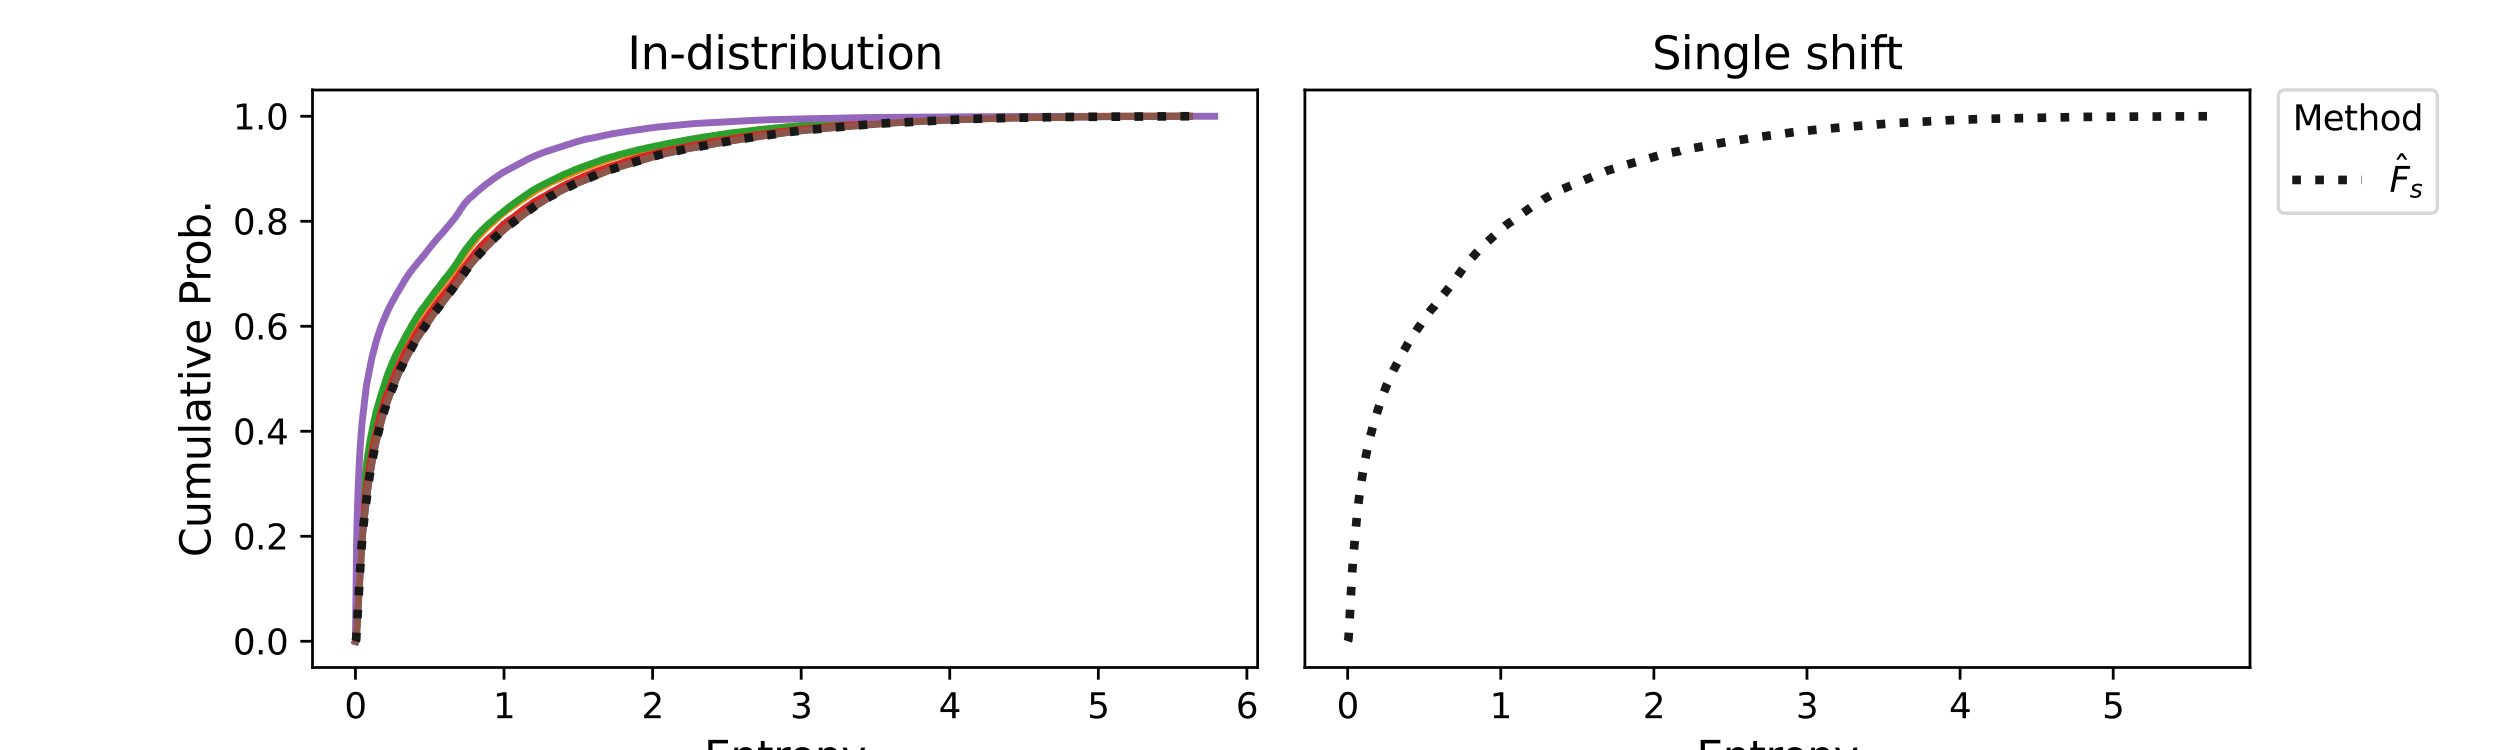 <?xml version="1.0" encoding="utf-8" standalone="no"?>
<!DOCTYPE svg PUBLIC "-//W3C//DTD SVG 1.1//EN"
  "http://www.w3.org/Graphics/SVG/1.1/DTD/svg11.dtd">
<svg xmlns:xlink="http://www.w3.org/1999/xlink" width="720pt" height="216pt" viewBox="0 0 720 216" xmlns="http://www.w3.org/2000/svg" version="1.1">
 <defs>
  <style type="text/css">*{stroke-linejoin: round; stroke-linecap: butt}</style>
 </defs>
 <g id="figure_1">
  <g id="patch_1">
   <path d="M 0 216 
L 720 216 
L 720 0 
L 0 0 
z
" style="fill: #ffffff"/>
  </g>
  <g id="axes_1">
   <g id="patch_2">
    <path d="M 90 192.24 
L 362.195 192.24 
L 362.195 25.92 
L 90 25.92 
z
" style="fill: #ffffff"/>
   </g>
   <g id="PolyCollection_1"/>
   <g id="PolyCollection_2"/>
   <g id="PolyCollection_3"/>
   <g id="PolyCollection_4"/>
   <g id="PolyCollection_5"/>
   <g id="PolyCollection_6"/>
   <g id="PolyCollection_7"/>
   <g id="matplotlib.axis_1">
    <g id="xtick_1">
     <g id="line2d_1">
      <defs>
       <path id="mc0ab5b847f" d="M 0 0 
L 0 3.5 
" style="stroke: #000000; stroke-width: 0.8"/>
      </defs>
      <g>
       <use xlink:href="#mc0ab5b847f" x="102.369" y="192.24" style="stroke: #000000; stroke-width: 0.8"/>
      </g>
     </g>
     <g id="text_1">
      <!-- 0 -->
      <g transform="translate(99.187 206.838) scale(0.1 -0.1)">
       <defs>
        <path id="DejaVuSans-30" d="M 2034 4250 
Q 1547 4250 1301 3770 
Q 1056 3291 1056 2328 
Q 1056 1369 1301 889 
Q 1547 409 2034 409 
Q 2525 409 2770 889 
Q 3016 1369 3016 2328 
Q 3016 3291 2770 3770 
Q 2525 4250 2034 4250 
z
M 2034 4750 
Q 2819 4750 3233 4129 
Q 3647 3509 3647 2328 
Q 3647 1150 3233 529 
Q 2819 -91 2034 -91 
Q 1250 -91 836 529 
Q 422 1150 422 2328 
Q 422 3509 836 4129 
Q 1250 4750 2034 4750 
z
" transform="scale(0.016)"/>
       </defs>
       <use xlink:href="#DejaVuSans-30"/>
      </g>
     </g>
    </g>
    <g id="xtick_2">
     <g id="line2d_2">
      <g>
       <use xlink:href="#mc0ab5b847f" x="145.158" y="192.24" style="stroke: #000000; stroke-width: 0.8"/>
      </g>
     </g>
     <g id="text_2">
      <!-- 1 -->
      <g transform="translate(141.977 206.838) scale(0.1 -0.1)">
       <defs>
        <path id="DejaVuSans-31" d="M 794 531 
L 1825 531 
L 1825 4091 
L 703 3866 
L 703 4441 
L 1819 4666 
L 2450 4666 
L 2450 531 
L 3481 531 
L 3481 0 
L 794 0 
L 794 531 
z
" transform="scale(0.016)"/>
       </defs>
       <use xlink:href="#DejaVuSans-31"/>
      </g>
     </g>
    </g>
    <g id="xtick_3">
     <g id="line2d_3">
      <g>
       <use xlink:href="#mc0ab5b847f" x="187.947" y="192.24" style="stroke: #000000; stroke-width: 0.8"/>
      </g>
     </g>
     <g id="text_3">
      <!-- 2 -->
      <g transform="translate(184.766 206.838) scale(0.1 -0.1)">
       <defs>
        <path id="DejaVuSans-32" d="M 1228 531 
L 3431 531 
L 3431 0 
L 469 0 
L 469 531 
Q 828 903 1448 1529 
Q 2069 2156 2228 2338 
Q 2531 2678 2651 2914 
Q 2772 3150 2772 3378 
Q 2772 3750 2511 3984 
Q 2250 4219 1831 4219 
Q 1534 4219 1204 4116 
Q 875 4013 500 3803 
L 500 4441 
Q 881 4594 1212 4672 
Q 1544 4750 1819 4750 
Q 2544 4750 2975 4387 
Q 3406 4025 3406 3419 
Q 3406 3131 3298 2873 
Q 3191 2616 2906 2266 
Q 2828 2175 2409 1742 
Q 1991 1309 1228 531 
z
" transform="scale(0.016)"/>
       </defs>
       <use xlink:href="#DejaVuSans-32"/>
      </g>
     </g>
    </g>
    <g id="xtick_4">
     <g id="line2d_4">
      <g>
       <use xlink:href="#mc0ab5b847f" x="230.737" y="192.24" style="stroke: #000000; stroke-width: 0.8"/>
      </g>
     </g>
     <g id="text_4">
      <!-- 3 -->
      <g transform="translate(227.556 206.838) scale(0.1 -0.1)">
       <defs>
        <path id="DejaVuSans-33" d="M 2597 2516 
Q 3050 2419 3304 2112 
Q 3559 1806 3559 1356 
Q 3559 666 3084 287 
Q 2609 -91 1734 -91 
Q 1441 -91 1130 -33 
Q 819 25 488 141 
L 488 750 
Q 750 597 1062 519 
Q 1375 441 1716 441 
Q 2309 441 2620 675 
Q 2931 909 2931 1356 
Q 2931 1769 2642 2001 
Q 2353 2234 1838 2234 
L 1294 2234 
L 1294 2753 
L 1863 2753 
Q 2328 2753 2575 2939 
Q 2822 3125 2822 3475 
Q 2822 3834 2567 4026 
Q 2313 4219 1838 4219 
Q 1578 4219 1281 4162 
Q 984 4106 628 3988 
L 628 4550 
Q 988 4650 1302 4700 
Q 1616 4750 1894 4750 
Q 2613 4750 3031 4423 
Q 3450 4097 3450 3541 
Q 3450 3153 3228 2886 
Q 3006 2619 2597 2516 
z
" transform="scale(0.016)"/>
       </defs>
       <use xlink:href="#DejaVuSans-33"/>
      </g>
     </g>
    </g>
    <g id="xtick_5">
     <g id="line2d_5">
      <g>
       <use xlink:href="#mc0ab5b847f" x="273.526" y="192.24" style="stroke: #000000; stroke-width: 0.8"/>
      </g>
     </g>
     <g id="text_5">
      <!-- 4 -->
      <g transform="translate(270.345 206.838) scale(0.1 -0.1)">
       <defs>
        <path id="DejaVuSans-34" d="M 2419 4116 
L 825 1625 
L 2419 1625 
L 2419 4116 
z
M 2253 4666 
L 3047 4666 
L 3047 1625 
L 3713 1625 
L 3713 1100 
L 3047 1100 
L 3047 0 
L 2419 0 
L 2419 1100 
L 313 1100 
L 313 1709 
L 2253 4666 
z
" transform="scale(0.016)"/>
       </defs>
       <use xlink:href="#DejaVuSans-34"/>
      </g>
     </g>
    </g>
    <g id="xtick_6">
     <g id="line2d_6">
      <g>
       <use xlink:href="#mc0ab5b847f" x="316.316" y="192.24" style="stroke: #000000; stroke-width: 0.8"/>
      </g>
     </g>
     <g id="text_6">
      <!-- 5 -->
      <g transform="translate(313.134 206.838) scale(0.1 -0.1)">
       <defs>
        <path id="DejaVuSans-35" d="M 691 4666 
L 3169 4666 
L 3169 4134 
L 1269 4134 
L 1269 2991 
Q 1406 3038 1543 3061 
Q 1681 3084 1819 3084 
Q 2600 3084 3056 2656 
Q 3513 2228 3513 1497 
Q 3513 744 3044 326 
Q 2575 -91 1722 -91 
Q 1428 -91 1123 -41 
Q 819 9 494 109 
L 494 744 
Q 775 591 1075 516 
Q 1375 441 1709 441 
Q 2250 441 2565 725 
Q 2881 1009 2881 1497 
Q 2881 1984 2565 2268 
Q 2250 2553 1709 2553 
Q 1456 2553 1204 2497 
Q 953 2441 691 2322 
L 691 4666 
z
" transform="scale(0.016)"/>
       </defs>
       <use xlink:href="#DejaVuSans-35"/>
      </g>
     </g>
    </g>
    <g id="xtick_7">
     <g id="line2d_7">
      <g>
       <use xlink:href="#mc0ab5b847f" x="359.105" y="192.24" style="stroke: #000000; stroke-width: 0.8"/>
      </g>
     </g>
     <g id="text_7">
      <!-- 6 -->
      <g transform="translate(355.924 206.838) scale(0.1 -0.1)">
       <defs>
        <path id="DejaVuSans-36" d="M 2113 2584 
Q 1688 2584 1439 2293 
Q 1191 2003 1191 1497 
Q 1191 994 1439 701 
Q 1688 409 2113 409 
Q 2538 409 2786 701 
Q 3034 994 3034 1497 
Q 3034 2003 2786 2293 
Q 2538 2584 2113 2584 
z
M 3366 4563 
L 3366 3988 
Q 3128 4100 2886 4159 
Q 2644 4219 2406 4219 
Q 1781 4219 1451 3797 
Q 1122 3375 1075 2522 
Q 1259 2794 1537 2939 
Q 1816 3084 2150 3084 
Q 2853 3084 3261 2657 
Q 3669 2231 3669 1497 
Q 3669 778 3244 343 
Q 2819 -91 2113 -91 
Q 1303 -91 875 529 
Q 447 1150 447 2328 
Q 447 3434 972 4092 
Q 1497 4750 2381 4750 
Q 2619 4750 2861 4703 
Q 3103 4656 3366 4563 
z
" transform="scale(0.016)"/>
       </defs>
       <use xlink:href="#DejaVuSans-36"/>
      </g>
     </g>
    </g>
    <g id="text_8">
     <!-- Entropy -->
     <g transform="translate(202.788 222.036) scale(0.12 -0.12)">
      <defs>
       <path id="DejaVuSans-45" d="M 628 4666 
L 3578 4666 
L 3578 4134 
L 1259 4134 
L 1259 2753 
L 3481 2753 
L 3481 2222 
L 1259 2222 
L 1259 531 
L 3634 531 
L 3634 0 
L 628 0 
L 628 4666 
z
" transform="scale(0.016)"/>
       <path id="DejaVuSans-6e" d="M 3513 2113 
L 3513 0 
L 2938 0 
L 2938 2094 
Q 2938 2591 2744 2837 
Q 2550 3084 2163 3084 
Q 1697 3084 1428 2787 
Q 1159 2491 1159 1978 
L 1159 0 
L 581 0 
L 581 3500 
L 1159 3500 
L 1159 2956 
Q 1366 3272 1645 3428 
Q 1925 3584 2291 3584 
Q 2894 3584 3203 3211 
Q 3513 2838 3513 2113 
z
" transform="scale(0.016)"/>
       <path id="DejaVuSans-74" d="M 1172 4494 
L 1172 3500 
L 2356 3500 
L 2356 3053 
L 1172 3053 
L 1172 1153 
Q 1172 725 1289 603 
Q 1406 481 1766 481 
L 2356 481 
L 2356 0 
L 1766 0 
Q 1100 0 847 248 
Q 594 497 594 1153 
L 594 3053 
L 172 3053 
L 172 3500 
L 594 3500 
L 594 4494 
L 1172 4494 
z
" transform="scale(0.016)"/>
       <path id="DejaVuSans-72" d="M 2631 2963 
Q 2534 3019 2420 3045 
Q 2306 3072 2169 3072 
Q 1681 3072 1420 2755 
Q 1159 2438 1159 1844 
L 1159 0 
L 581 0 
L 581 3500 
L 1159 3500 
L 1159 2956 
Q 1341 3275 1631 3429 
Q 1922 3584 2338 3584 
Q 2397 3584 2469 3576 
Q 2541 3569 2628 3553 
L 2631 2963 
z
" transform="scale(0.016)"/>
       <path id="DejaVuSans-6f" d="M 1959 3097 
Q 1497 3097 1228 2736 
Q 959 2375 959 1747 
Q 959 1119 1226 758 
Q 1494 397 1959 397 
Q 2419 397 2687 759 
Q 2956 1122 2956 1747 
Q 2956 2369 2687 2733 
Q 2419 3097 1959 3097 
z
M 1959 3584 
Q 2709 3584 3137 3096 
Q 3566 2609 3566 1747 
Q 3566 888 3137 398 
Q 2709 -91 1959 -91 
Q 1206 -91 779 398 
Q 353 888 353 1747 
Q 353 2609 779 3096 
Q 1206 3584 1959 3584 
z
" transform="scale(0.016)"/>
       <path id="DejaVuSans-70" d="M 1159 525 
L 1159 -1331 
L 581 -1331 
L 581 3500 
L 1159 3500 
L 1159 2969 
Q 1341 3281 1617 3432 
Q 1894 3584 2278 3584 
Q 2916 3584 3314 3078 
Q 3713 2572 3713 1747 
Q 3713 922 3314 415 
Q 2916 -91 2278 -91 
Q 1894 -91 1617 61 
Q 1341 213 1159 525 
z
M 3116 1747 
Q 3116 2381 2855 2742 
Q 2594 3103 2138 3103 
Q 1681 3103 1420 2742 
Q 1159 2381 1159 1747 
Q 1159 1113 1420 752 
Q 1681 391 2138 391 
Q 2594 391 2855 752 
Q 3116 1113 3116 1747 
z
" transform="scale(0.016)"/>
       <path id="DejaVuSans-79" d="M 2059 -325 
Q 1816 -950 1584 -1140 
Q 1353 -1331 966 -1331 
L 506 -1331 
L 506 -850 
L 844 -850 
Q 1081 -850 1212 -737 
Q 1344 -625 1503 -206 
L 1606 56 
L 191 3500 
L 800 3500 
L 1894 763 
L 2988 3500 
L 3597 3500 
L 2059 -325 
z
" transform="scale(0.016)"/>
      </defs>
      <use xlink:href="#DejaVuSans-45"/>
      <use xlink:href="#DejaVuSans-6e" x="63.184"/>
      <use xlink:href="#DejaVuSans-74" x="126.562"/>
      <use xlink:href="#DejaVuSans-72" x="165.771"/>
      <use xlink:href="#DejaVuSans-6f" x="204.635"/>
      <use xlink:href="#DejaVuSans-70" x="265.816"/>
      <use xlink:href="#DejaVuSans-79" x="329.293"/>
     </g>
    </g>
   </g>
   <g id="matplotlib.axis_2">
    <g id="ytick_1">
     <g id="line2d_8">
      <defs>
       <path id="m85eba989e4" d="M 0 0 
L -3.5 0 
" style="stroke: #000000; stroke-width: 0.8"/>
      </defs>
      <g>
       <use xlink:href="#m85eba989e4" x="90" y="184.684" style="stroke: #000000; stroke-width: 0.8"/>
      </g>
     </g>
     <g id="text_9">
      <!-- 0.0 -->
      <g transform="translate(67.097 188.483) scale(0.1 -0.1)">
       <defs>
        <path id="DejaVuSans-2e" d="M 684 794 
L 1344 794 
L 1344 0 
L 684 0 
L 684 794 
z
" transform="scale(0.016)"/>
       </defs>
       <use xlink:href="#DejaVuSans-30"/>
       <use xlink:href="#DejaVuSans-2e" x="63.623"/>
       <use xlink:href="#DejaVuSans-30" x="95.41"/>
      </g>
     </g>
    </g>
    <g id="ytick_2">
     <g id="line2d_9">
      <g>
       <use xlink:href="#m85eba989e4" x="90" y="154.443" style="stroke: #000000; stroke-width: 0.8"/>
      </g>
     </g>
     <g id="text_10">
      <!-- 0.2 -->
      <g transform="translate(67.097 158.242) scale(0.1 -0.1)">
       <use xlink:href="#DejaVuSans-30"/>
       <use xlink:href="#DejaVuSans-2e" x="63.623"/>
       <use xlink:href="#DejaVuSans-32" x="95.41"/>
      </g>
     </g>
    </g>
    <g id="ytick_3">
     <g id="line2d_10">
      <g>
       <use xlink:href="#m85eba989e4" x="90" y="124.202" style="stroke: #000000; stroke-width: 0.8"/>
      </g>
     </g>
     <g id="text_11">
      <!-- 0.4 -->
      <g transform="translate(67.097 128.002) scale(0.1 -0.1)">
       <use xlink:href="#DejaVuSans-30"/>
       <use xlink:href="#DejaVuSans-2e" x="63.623"/>
       <use xlink:href="#DejaVuSans-34" x="95.41"/>
      </g>
     </g>
    </g>
    <g id="ytick_4">
     <g id="line2d_11">
      <g>
       <use xlink:href="#m85eba989e4" x="90" y="93.962" style="stroke: #000000; stroke-width: 0.8"/>
      </g>
     </g>
     <g id="text_12">
      <!-- 0.6 -->
      <g transform="translate(67.097 97.761) scale(0.1 -0.1)">
       <use xlink:href="#DejaVuSans-30"/>
       <use xlink:href="#DejaVuSans-2e" x="63.623"/>
       <use xlink:href="#DejaVuSans-36" x="95.41"/>
      </g>
     </g>
    </g>
    <g id="ytick_5">
     <g id="line2d_12">
      <g>
       <use xlink:href="#m85eba989e4" x="90" y="63.721" style="stroke: #000000; stroke-width: 0.8"/>
      </g>
     </g>
     <g id="text_13">
      <!-- 0.8 -->
      <g transform="translate(67.097 67.52) scale(0.1 -0.1)">
       <defs>
        <path id="DejaVuSans-38" d="M 2034 2216 
Q 1584 2216 1326 1975 
Q 1069 1734 1069 1313 
Q 1069 891 1326 650 
Q 1584 409 2034 409 
Q 2484 409 2743 651 
Q 3003 894 3003 1313 
Q 3003 1734 2745 1975 
Q 2488 2216 2034 2216 
z
M 1403 2484 
Q 997 2584 770 2862 
Q 544 3141 544 3541 
Q 544 4100 942 4425 
Q 1341 4750 2034 4750 
Q 2731 4750 3128 4425 
Q 3525 4100 3525 3541 
Q 3525 3141 3298 2862 
Q 3072 2584 2669 2484 
Q 3125 2378 3379 2068 
Q 3634 1759 3634 1313 
Q 3634 634 3220 271 
Q 2806 -91 2034 -91 
Q 1263 -91 848 271 
Q 434 634 434 1313 
Q 434 1759 690 2068 
Q 947 2378 1403 2484 
z
M 1172 3481 
Q 1172 3119 1398 2916 
Q 1625 2713 2034 2713 
Q 2441 2713 2670 2916 
Q 2900 3119 2900 3481 
Q 2900 3844 2670 4047 
Q 2441 4250 2034 4250 
Q 1625 4250 1398 4047 
Q 1172 3844 1172 3481 
z
" transform="scale(0.016)"/>
       </defs>
       <use xlink:href="#DejaVuSans-30"/>
       <use xlink:href="#DejaVuSans-2e" x="63.623"/>
       <use xlink:href="#DejaVuSans-38" x="95.41"/>
      </g>
     </g>
    </g>
    <g id="ytick_6">
     <g id="line2d_13">
      <g>
       <use xlink:href="#m85eba989e4" x="90" y="33.48" style="stroke: #000000; stroke-width: 0.8"/>
      </g>
     </g>
     <g id="text_14">
      <!-- 1.0 -->
      <g transform="translate(67.097 37.279) scale(0.1 -0.1)">
       <use xlink:href="#DejaVuSans-31"/>
       <use xlink:href="#DejaVuSans-2e" x="63.623"/>
       <use xlink:href="#DejaVuSans-30" x="95.41"/>
      </g>
     </g>
    </g>
    <g id="text_15">
     <!-- Cumulative Prob. -->
     <g transform="translate(60.601 160.463) rotate(-90) scale(0.12 -0.12)">
      <defs>
       <path id="DejaVuSans-43" d="M 4122 4306 
L 4122 3641 
Q 3803 3938 3442 4084 
Q 3081 4231 2675 4231 
Q 1875 4231 1450 3742 
Q 1025 3253 1025 2328 
Q 1025 1406 1450 917 
Q 1875 428 2675 428 
Q 3081 428 3442 575 
Q 3803 722 4122 1019 
L 4122 359 
Q 3791 134 3420 21 
Q 3050 -91 2638 -91 
Q 1578 -91 968 557 
Q 359 1206 359 2328 
Q 359 3453 968 4101 
Q 1578 4750 2638 4750 
Q 3056 4750 3426 4639 
Q 3797 4528 4122 4306 
z
" transform="scale(0.016)"/>
       <path id="DejaVuSans-75" d="M 544 1381 
L 544 3500 
L 1119 3500 
L 1119 1403 
Q 1119 906 1312 657 
Q 1506 409 1894 409 
Q 2359 409 2629 706 
Q 2900 1003 2900 1516 
L 2900 3500 
L 3475 3500 
L 3475 0 
L 2900 0 
L 2900 538 
Q 2691 219 2414 64 
Q 2138 -91 1772 -91 
Q 1169 -91 856 284 
Q 544 659 544 1381 
z
M 1991 3584 
L 1991 3584 
z
" transform="scale(0.016)"/>
       <path id="DejaVuSans-6d" d="M 3328 2828 
Q 3544 3216 3844 3400 
Q 4144 3584 4550 3584 
Q 5097 3584 5394 3201 
Q 5691 2819 5691 2113 
L 5691 0 
L 5113 0 
L 5113 2094 
Q 5113 2597 4934 2840 
Q 4756 3084 4391 3084 
Q 3944 3084 3684 2787 
Q 3425 2491 3425 1978 
L 3425 0 
L 2847 0 
L 2847 2094 
Q 2847 2600 2669 2842 
Q 2491 3084 2119 3084 
Q 1678 3084 1418 2786 
Q 1159 2488 1159 1978 
L 1159 0 
L 581 0 
L 581 3500 
L 1159 3500 
L 1159 2956 
Q 1356 3278 1631 3431 
Q 1906 3584 2284 3584 
Q 2666 3584 2933 3390 
Q 3200 3197 3328 2828 
z
" transform="scale(0.016)"/>
       <path id="DejaVuSans-6c" d="M 603 4863 
L 1178 4863 
L 1178 0 
L 603 0 
L 603 4863 
z
" transform="scale(0.016)"/>
       <path id="DejaVuSans-61" d="M 2194 1759 
Q 1497 1759 1228 1600 
Q 959 1441 959 1056 
Q 959 750 1161 570 
Q 1363 391 1709 391 
Q 2188 391 2477 730 
Q 2766 1069 2766 1631 
L 2766 1759 
L 2194 1759 
z
M 3341 1997 
L 3341 0 
L 2766 0 
L 2766 531 
Q 2569 213 2275 61 
Q 1981 -91 1556 -91 
Q 1019 -91 701 211 
Q 384 513 384 1019 
Q 384 1609 779 1909 
Q 1175 2209 1959 2209 
L 2766 2209 
L 2766 2266 
Q 2766 2663 2505 2880 
Q 2244 3097 1772 3097 
Q 1472 3097 1187 3025 
Q 903 2953 641 2809 
L 641 3341 
Q 956 3463 1253 3523 
Q 1550 3584 1831 3584 
Q 2591 3584 2966 3190 
Q 3341 2797 3341 1997 
z
" transform="scale(0.016)"/>
       <path id="DejaVuSans-69" d="M 603 3500 
L 1178 3500 
L 1178 0 
L 603 0 
L 603 3500 
z
M 603 4863 
L 1178 4863 
L 1178 4134 
L 603 4134 
L 603 4863 
z
" transform="scale(0.016)"/>
       <path id="DejaVuSans-76" d="M 191 3500 
L 800 3500 
L 1894 563 
L 2988 3500 
L 3597 3500 
L 2284 0 
L 1503 0 
L 191 3500 
z
" transform="scale(0.016)"/>
       <path id="DejaVuSans-65" d="M 3597 1894 
L 3597 1613 
L 953 1613 
Q 991 1019 1311 708 
Q 1631 397 2203 397 
Q 2534 397 2845 478 
Q 3156 559 3463 722 
L 3463 178 
Q 3153 47 2828 -22 
Q 2503 -91 2169 -91 
Q 1331 -91 842 396 
Q 353 884 353 1716 
Q 353 2575 817 3079 
Q 1281 3584 2069 3584 
Q 2775 3584 3186 3129 
Q 3597 2675 3597 1894 
z
M 3022 2063 
Q 3016 2534 2758 2815 
Q 2500 3097 2075 3097 
Q 1594 3097 1305 2825 
Q 1016 2553 972 2059 
L 3022 2063 
z
" transform="scale(0.016)"/>
       <path id="DejaVuSans-20" transform="scale(0.016)"/>
       <path id="DejaVuSans-50" d="M 1259 4147 
L 1259 2394 
L 2053 2394 
Q 2494 2394 2734 2622 
Q 2975 2850 2975 3272 
Q 2975 3691 2734 3919 
Q 2494 4147 2053 4147 
L 1259 4147 
z
M 628 4666 
L 2053 4666 
Q 2838 4666 3239 4311 
Q 3641 3956 3641 3272 
Q 3641 2581 3239 2228 
Q 2838 1875 2053 1875 
L 1259 1875 
L 1259 0 
L 628 0 
L 628 4666 
z
" transform="scale(0.016)"/>
       <path id="DejaVuSans-62" d="M 3116 1747 
Q 3116 2381 2855 2742 
Q 2594 3103 2138 3103 
Q 1681 3103 1420 2742 
Q 1159 2381 1159 1747 
Q 1159 1113 1420 752 
Q 1681 391 2138 391 
Q 2594 391 2855 752 
Q 3116 1113 3116 1747 
z
M 1159 2969 
Q 1341 3281 1617 3432 
Q 1894 3584 2278 3584 
Q 2916 3584 3314 3078 
Q 3713 2572 3713 1747 
Q 3713 922 3314 415 
Q 2916 -91 2278 -91 
Q 1894 -91 1617 61 
Q 1341 213 1159 525 
L 1159 0 
L 581 0 
L 581 4863 
L 1159 4863 
L 1159 2969 
z
" transform="scale(0.016)"/>
      </defs>
      <use xlink:href="#DejaVuSans-43"/>
      <use xlink:href="#DejaVuSans-75" x="69.824"/>
      <use xlink:href="#DejaVuSans-6d" x="133.203"/>
      <use xlink:href="#DejaVuSans-75" x="230.615"/>
      <use xlink:href="#DejaVuSans-6c" x="293.994"/>
      <use xlink:href="#DejaVuSans-61" x="321.777"/>
      <use xlink:href="#DejaVuSans-74" x="383.057"/>
      <use xlink:href="#DejaVuSans-69" x="422.266"/>
      <use xlink:href="#DejaVuSans-76" x="450.049"/>
      <use xlink:href="#DejaVuSans-65" x="509.229"/>
      <use xlink:href="#DejaVuSans-20" x="570.752"/>
      <use xlink:href="#DejaVuSans-50" x="602.539"/>
      <use xlink:href="#DejaVuSans-72" x="661.092"/>
      <use xlink:href="#DejaVuSans-6f" x="699.955"/>
      <use xlink:href="#DejaVuSans-62" x="761.137"/>
      <use xlink:href="#DejaVuSans-2e" x="824.613"/>
     </g>
    </g>
   </g>
   <g id="line2d_14">
    <path d="M 102.42 184.68 
L 102.576 184.192 
L 102.879 179.14 
L 102.904 178.608 
L 103.945 160.096 
L 103.978 159.637 
L 104.179 156.846 
L 104.313 155.193 
L 104.527 152.697 
L 104.677 151.266 
L 106.078 139.565 
L 106.132 139.307 
L 106.298 138.105 
L 106.349 137.686 
L 106.475 136.928 
L 106.624 135.98 
L 106.736 135.367 
L 106.87 134.541 
L 106.934 134.174 
L 107.15 132.948 
L 107.309 132.101 
L 107.449 131.384 
L 107.571 130.807 
L 107.68 130.315 
L 107.708 130.134 
L 108.408 126.811 
L 108.521 126.315 
L 108.923 124.783 
L 108.999 124.537 
L 109.154 123.835 
L 109.358 123.013 
L 109.545 122.315 
L 109.637 121.989 
L 109.98 120.586 
L 111.37 116.118 
L 111.425 115.973 
L 111.775 114.904 
L 111.9 114.582 
L 115.394 106.191 
L 115.463 106.05 
L 115.676 105.61 
L 115.775 105.441 
L 116.157 104.663 
L 116.3 104.368 
L 116.432 104.135 
L 116.819 103.373 
L 116.939 103.106 
L 117.534 101.961 
L 117.906 101.324 
L 117.998 101.175 
L 118.128 100.953 
L 118.329 100.635 
L 118.502 100.276 
L 118.889 99.566 
L 119.078 99.175 
L 119.257 98.865 
L 119.381 98.643 
L 119.466 98.498 
L 119.946 97.603 
L 120.134 97.345 
L 120.322 97.086 
L 120.504 96.78 
L 120.638 96.587 
L 120.755 96.413 
L 120.93 96.171 
L 121.427 95.466 
L 121.898 94.708 
L 122.572 93.776 
L 122.67 93.607 
L 122.891 93.248 
L 123.042 93.042 
L 123.244 92.764 
L 123.549 92.296 
L 124.224 91.288 
L 124.393 91.034 
L 124.602 90.724 
L 128.453 85.744 
L 128.662 85.478 
L 133.861 78.39 
L 133.999 78.184 
L 134.284 77.769 
L 134.432 77.615 
L 134.533 77.45 
L 134.702 77.228 
L 134.965 76.865 
L 135.157 76.591 
L 135.261 76.454 
L 135.525 76.132 
L 136.215 75.285 
L 136.665 74.704 
L 136.809 74.535 
L 137.91 73.305 
L 138.033 73.164 
L 138.211 72.987 
L 138.321 72.845 
L 138.575 72.604 
L 139.62 71.462 
L 139.826 71.293 
L 140.092 71.023 
L 140.356 70.757 
L 141.071 70.023 
L 141.209 69.838 
L 141.331 69.725 
L 141.521 69.527 
L 141.912 69.1 
L 142.52 68.467 
L 142.646 68.321 
L 142.991 68.007 
L 143.144 67.878 
L 143.37 67.7 
L 144.357 66.805 
L 144.489 66.648 
L 144.724 66.422 
L 144.91 66.265 
L 145.197 66.035 
L 145.703 65.588 
L 145.808 65.515 
L 146.008 65.35 
L 146.243 65.124 
L 146.494 64.934 
L 146.617 64.87 
L 146.836 64.693 
L 154.167 59.249 
L 154.443 59.092 
L 154.557 59.023 
L 155.103 58.729 
L 156.042 58.148 
L 156.181 58.044 
L 156.533 57.83 
L 156.772 57.681 
L 157.028 57.475 
L 157.697 57.064 
L 157.872 56.927 
L 157.991 56.85 
L 158.272 56.677 
L 159.028 56.306 
L 159.306 56.161 
L 159.771 55.915 
L 161.181 55.096 
L 161.574 54.858 
L 161.929 54.709 
L 162.178 54.572 
L 162.994 54.217 
L 163.4 54.036 
L 164.069 53.689 
L 164.191 53.649 
L 165.299 53.096 
L 165.761 52.911 
L 166.308 52.669 
L 166.853 52.459 
L 167.184 52.33 
L 167.612 52.137 
L 167.833 52.032 
L 168.258 51.862 
L 169.665 51.266 
L 170.017 51.108 
L 170.153 51.056 
L 170.601 50.846 
L 170.773 50.741 
L 171.555 50.451 
L 171.671 50.419 
L 172.017 50.278 
L 172.28 50.157 
L 174.272 49.387 
L 174.38 49.342 
L 175.345 49.004 
L 175.525 48.959 
L 176.078 48.79 
L 183.236 46.508 
L 183.737 46.375 
L 184.436 46.181 
L 185.642 45.838 
L 186.196 45.689 
L 187.048 45.427 
L 187.887 45.145 
L 188.455 44.992 
L 188.588 44.955 
L 189.925 44.601 
L 190.073 44.544 
L 193.703 43.786 
L 193.949 43.738 
L 195.196 43.468 
L 195.317 43.423 
L 197.338 42.931 
L 198.692 42.685 
L 199.309 42.548 
L 200.72 42.343 
L 210.553 40.544 
L 211.352 40.395 
L 211.563 40.351 
L 212.279 40.214 
L 212.413 40.169 
L 213.399 40.024 
L 213.668 40.004 
L 214.625 39.859 
L 215.019 39.798 
L 216.322 39.605 
L 217.091 39.48 
L 218.535 39.278 
L 219.265 39.173 
L 221.027 38.976 
L 221.428 38.891 
L 222.656 38.718 
L 224.932 38.359 
L 227.1 38.048 
L 228.65 37.863 
L 228.915 37.827 
L 233.646 37.335 
L 233.802 37.319 
L 234.109 37.286 
L 247.936 36.02 
L 249.998 35.863 
L 254.474 35.532 
L 278.794 34.286 
L 283.504 34.137 
L 285.219 34.097 
L 293.36 33.915 
L 293.377 33.907 
L 306.363 33.69 
L 307.623 33.678 
L 342.542 33.48 
L 342.542 33.48 
" clip-path="url(#pe5afd579cf)" style="fill: none; stroke: #1f77b4; stroke-width: 2; stroke-linecap: square"/>
   </g>
   <g id="line2d_15">
    <path d="M 102.393 184.68 
L 102.451 184.458 
L 102.492 183.841 
L 102.755 175.265 
L 102.8 173.676 
L 102.964 168.535 
L 102.992 167.794 
L 103.057 166.209 
L 103.176 163.161 
L 103.605 154.613 
L 103.679 153.463 
L 103.817 151.621 
L 103.859 151.012 
L 104.111 147.802 
L 105.498 134.734 
L 105.857 132.166 
L 106.063 130.843 
L 106.184 130.166 
L 106.317 129.339 
L 106.352 129.126 
L 106.532 128.097 
L 106.588 127.803 
L 107.283 124.21 
L 107.363 123.844 
L 107.564 122.9 
L 107.612 122.707 
L 110.118 113.227 
L 110.184 113.025 
L 110.292 112.675 
L 110.366 112.509 
L 110.587 111.796 
L 110.7 111.493 
L 110.85 111.11 
L 110.949 110.824 
L 111.606 108.925 
L 111.718 108.614 
L 113.267 104.784 
L 113.341 104.602 
L 113.604 104.018 
L 113.712 103.768 
L 113.838 103.489 
L 113.909 103.348 
L 114.025 103.046 
L 114.453 102.135 
L 114.574 101.885 
L 114.77 101.518 
L 115.043 100.953 
L 115.116 100.796 
L 115.532 99.897 
L 115.662 99.647 
L 115.745 99.494 
L 115.879 99.203 
L 115.947 99.07 
L 116.079 98.78 
L 116.175 98.59 
L 116.315 98.357 
L 116.403 98.147 
L 116.841 97.332 
L 116.948 97.167 
L 117.055 96.957 
L 117.5 96.183 
L 117.664 95.949 
L 117.816 95.732 
L 117.933 95.506 
L 118.545 94.458 
L 118.633 94.296 
L 118.76 94.139 
L 118.958 93.853 
L 119.398 93.119 
L 119.524 92.946 
L 119.73 92.575 
L 119.851 92.409 
L 120.094 91.998 
L 120.181 91.829 
L 120.309 91.579 
L 120.587 91.171 
L 120.956 90.631 
L 121.21 90.188 
L 121.331 89.994 
L 121.51 89.772 
L 121.946 89.196 
L 122.059 89.022 
L 122.344 88.599 
L 122.478 88.413 
L 122.665 88.176 
L 122.79 87.95 
L 123.316 87.337 
L 123.508 87.18 
L 123.853 86.7 
L 124.656 85.567 
L 124.822 85.401 
L 125.419 84.623 
L 125.564 84.401 
L 125.81 84.143 
L 126.094 83.732 
L 126.23 83.555 
L 126.378 83.365 
L 130.7 77.809 
L 130.848 77.575 
L 131 77.402 
L 131.189 77.172 
L 131.345 76.966 
L 131.52 76.68 
L 131.67 76.49 
L 132.533 75.128 
L 132.635 74.938 
L 134.009 72.854 
L 134.12 72.704 
L 134.602 72.031 
L 134.729 71.882 
L 134.916 71.692 
L 135.027 71.539 
L 135.245 71.281 
L 136.992 69.023 
L 137.128 68.862 
L 137.484 68.446 
L 137.677 68.233 
L 137.811 68.063 
L 137.963 67.894 
L 138.07 67.789 
L 138.408 67.467 
L 138.539 67.326 
L 138.752 67.096 
L 138.875 66.955 
L 139.084 66.701 
L 139.234 66.527 
L 139.478 66.35 
L 139.599 66.229 
L 139.723 66.108 
L 140.466 65.374 
L 140.664 65.18 
L 140.835 65.047 
L 140.956 64.93 
L 141.953 64.076 
L 142.185 63.854 
L 142.439 63.636 
L 142.604 63.459 
L 143.065 62.971 
L 143.224 62.842 
L 143.644 62.475 
L 143.795 62.346 
L 144.126 62.035 
L 144.321 61.886 
L 144.58 61.632 
L 144.823 61.471 
L 145.332 61.052 
L 145.798 60.685 
L 145.971 60.535 
L 146.348 60.273 
L 146.533 60.189 
L 146.798 60.019 
L 147.359 59.592 
L 147.587 59.415 
L 147.878 59.261 
L 148.135 59.084 
L 148.944 58.495 
L 149.085 58.406 
L 149.344 58.181 
L 154.494 54.834 
L 154.853 54.641 
L 155.625 54.197 
L 156.064 53.943 
L 156.629 53.632 
L 157.032 53.443 
L 157.181 53.358 
L 157.781 53.04 
L 157.98 52.899 
L 158.265 52.737 
L 158.436 52.637 
L 168.204 48.399 
L 168.576 48.229 
L 168.803 48.161 
L 169.662 47.879 
L 169.761 47.858 
L 170.253 47.705 
L 170.782 47.512 
L 172.331 46.967 
L 172.532 46.903 
L 176.267 45.556 
L 176.379 45.52 
L 176.968 45.355 
L 177.912 45.06 
L 178.631 44.867 
L 179.519 44.669 
L 180.149 44.508 
L 180.654 44.359 
L 181.078 44.222 
L 181.227 44.177 
L 182.207 43.935 
L 182.87 43.754 
L 183.318 43.629 
L 183.889 43.459 
L 184.035 43.407 
L 185.622 43.04 
L 185.848 42.992 
L 186.734 42.73 
L 186.864 42.701 
L 188.183 42.435 
L 188.497 42.359 
L 189.42 42.169 
L 190.727 41.879 
L 191.537 41.673 
L 193.015 41.379 
L 193.936 41.161 
L 194.762 40.984 
L 195.703 40.814 
L 197.236 40.548 
L 197.541 40.48 
L 199.484 40.161 
L 200.24 40.028 
L 201.346 39.847 
L 201.8 39.798 
L 203.277 39.568 
L 203.583 39.516 
L 204.37 39.379 
L 206.305 39.024 
L 207.628 38.843 
L 207.709 38.835 
L 209.364 38.609 
L 209.627 38.56 
L 211.783 38.266 
L 211.969 38.246 
L 214.412 37.94 
L 216.284 37.645 
L 225.05 36.702 
L 227.525 36.488 
L 228.505 36.383 
L 234.521 35.907 
L 234.681 35.883 
L 237.84 35.694 
L 238.364 35.629 
L 239.173 35.585 
L 244.392 35.315 
L 247.906 35.121 
L 256.218 34.661 
L 256.736 34.645 
L 259.01 34.516 
L 281.923 33.895 
L 289.85 33.75 
L 311.21 33.532 
L 325.966 33.484 
L 332.906 33.48 
L 332.906 33.48 
" clip-path="url(#pe5afd579cf)" style="fill: none; stroke: #ff7f0e; stroke-width: 2; stroke-linecap: square"/>
   </g>
   <g id="line2d_16">
    <path d="M 102.404 184.68 
L 102.521 183.616 
L 102.736 176.954 
L 102.767 175.946 
L 103.91 150.403 
L 104.187 146.895 
L 104.34 145.032 
L 104.476 143.544 
L 104.778 140.605 
L 104.93 139.024 
L 104.961 138.734 
L 105.093 137.565 
L 105.304 135.738 
L 105.622 133.311 
L 105.735 132.5 
L 105.766 132.307 
L 105.914 131.234 
L 106.406 128.122 
L 106.621 126.718 
L 106.751 126.029 
L 107.648 121.634 
L 107.702 121.408 
L 107.863 120.674 
L 107.929 120.432 
L 108.181 119.239 
L 108.386 118.449 
L 108.525 117.92 
L 108.582 117.747 
L 108.709 117.34 
L 108.781 117.053 
L 108.906 116.558 
L 109.01 116.231 
L 109.181 115.63 
L 109.242 115.42 
L 109.368 114.989 
L 109.499 114.554 
L 111.64 107.852 
L 111.735 107.626 
L 112.015 106.925 
L 112.144 106.562 
L 112.669 105.243 
L 112.794 104.941 
L 112.882 104.731 
L 113.27 103.905 
L 113.368 103.715 
L 113.542 103.248 
L 113.818 102.586 
L 117.337 95.917 
L 117.455 95.74 
L 117.978 94.881 
L 118.076 94.712 
L 118.233 94.409 
L 118.321 94.183 
L 118.447 93.937 
L 118.521 93.804 
L 119.344 92.494 
L 119.56 92.107 
L 119.679 91.917 
L 119.792 91.7 
L 119.954 91.474 
L 120.092 91.272 
L 120.322 90.869 
L 120.439 90.667 
L 120.557 90.506 
L 120.689 90.325 
L 120.833 90.131 
L 121.66 88.881 
L 121.832 88.68 
L 122.315 88.063 
L 122.463 87.873 
L 122.723 87.551 
L 122.851 87.337 
L 123.174 86.861 
L 123.323 86.7 
L 123.433 86.51 
L 123.702 86.164 
L 123.833 86.006 
L 123.92 85.841 
L 124.532 85.059 
L 124.774 84.708 
L 124.91 84.49 
L 125.041 84.341 
L 125.175 84.176 
L 125.301 83.97 
L 125.424 83.817 
L 125.68 83.498 
L 125.864 83.293 
L 125.982 83.152 
L 126.109 82.99 
L 126.225 82.825 
L 126.36 82.68 
L 126.472 82.535 
L 126.588 82.398 
L 126.742 82.156 
L 126.876 81.958 
L 127.01 81.805 
L 127.187 81.547 
L 127.316 81.361 
L 128.078 80.349 
L 128.309 80.087 
L 128.731 79.599 
L 128.918 79.373 
L 129.574 78.527 
L 129.783 78.265 
L 129.927 78.023 
L 130.037 77.886 
L 130.336 77.486 
L 130.466 77.329 
L 130.948 76.664 
L 131.061 76.49 
L 131.185 76.341 
L 131.309 76.164 
L 131.626 75.672 
L 131.785 75.426 
L 132.11 74.938 
L 132.232 74.741 
L 132.365 74.491 
L 132.651 74.039 
L 132.885 73.676 
L 133.079 73.382 
L 133.361 72.942 
L 133.489 72.761 
L 133.715 72.438 
L 133.866 72.241 
L 133.961 72.067 
L 134.192 71.741 
L 134.371 71.523 
L 134.497 71.358 
L 137.111 68.063 
L 137.31 67.878 
L 137.711 67.442 
L 137.871 67.297 
L 138.03 67.104 
L 138.271 66.87 
L 138.633 66.467 
L 138.777 66.301 
L 138.941 66.168 
L 139.143 66.003 
L 139.37 65.753 
L 139.861 65.273 
L 140.47 64.701 
L 140.626 64.559 
L 140.852 64.37 
L 141.01 64.229 
L 141.297 63.991 
L 141.664 63.717 
L 141.772 63.62 
L 141.987 63.443 
L 142.105 63.33 
L 142.27 63.172 
L 142.54 62.922 
L 142.749 62.705 
L 142.864 62.64 
L 143.093 62.451 
L 143.589 62.052 
L 143.823 61.826 
L 144.041 61.64 
L 144.476 61.374 
L 144.963 60.931 
L 145.205 60.741 
L 146.325 59.862 
L 146.46 59.733 
L 146.569 59.652 
L 146.896 59.439 
L 147.143 59.213 
L 147.563 58.898 
L 147.727 58.769 
L 148.376 58.31 
L 148.739 58.04 
L 152.951 55.116 
L 153.21 54.959 
L 154.964 53.951 
L 155.205 53.814 
L 155.581 53.604 
L 157.268 52.753 
L 158.07 52.354 
L 158.248 52.274 
L 158.621 52.1 
L 162.563 50.145 
L 163.641 49.766 
L 164.124 49.52 
L 164.581 49.338 
L 165.226 49.052 
L 165.36 48.987 
L 165.902 48.754 
L 166.017 48.701 
L 166.724 48.443 
L 169.928 47.274 
L 170.473 47.092 
L 170.654 47.04 
L 171.077 46.879 
L 171.652 46.653 
L 171.769 46.617 
L 172.667 46.29 
L 173.091 46.125 
L 175.26 45.431 
L 175.513 45.346 
L 176.825 45.024 
L 177.063 44.947 
L 177.659 44.726 
L 178.003 44.617 
L 182.149 43.593 
L 183.044 43.359 
L 183.393 43.242 
L 184.065 43.101 
L 184.148 43.064 
L 184.982 42.915 
L 185.566 42.782 
L 186.436 42.568 
L 186.685 42.508 
L 187.621 42.339 
L 187.708 42.314 
L 188.543 42.121 
L 188.629 42.089 
L 189.713 41.899 
L 190.731 41.665 
L 191.408 41.516 
L 193.961 41.02 
L 195.126 40.851 
L 195.346 40.802 
L 196.783 40.508 
L 196.931 40.468 
L 198.686 40.153 
L 199.879 39.939 
L 201.779 39.621 
L 201.905 39.581 
L 203.29 39.379 
L 205.246 39.097 
L 205.599 39.044 
L 209.934 38.359 
L 220.762 37.145 
L 222.441 36.98 
L 222.798 36.931 
L 230.909 36.149 
L 232.864 36 
L 233.076 35.972 
L 241.144 35.411 
L 272.666 34.093 
L 278.297 33.956 
L 279.213 33.924 
L 287.392 33.803 
L 322.495 33.488 
L 339.278 33.48 
L 339.278 33.48 
" clip-path="url(#pe5afd579cf)" style="fill: none; stroke: #2ca02c; stroke-width: 2; stroke-linecap: square"/>
   </g>
   <g id="line2d_17">
    <path d="M 102.404 184.68 
L 102.5 184.495 
L 102.605 183.357 
L 102.79 179.354 
L 103.176 169.955 
L 103.312 167.281 
L 103.679 160.701 
L 104.122 154.355 
L 104.161 153.875 
L 104.308 151.972 
L 104.34 151.564 
L 104.457 150.193 
L 104.511 149.625 
L 104.628 148.528 
L 104.681 147.976 
L 105.439 141.407 
L 105.534 140.605 
L 105.699 139.234 
L 105.912 137.722 
L 106.024 137.065 
L 106.613 133.194 
L 106.754 132.392 
L 107.063 130.605 
L 107.175 130.033 
L 107.264 129.541 
L 107.471 128.662 
L 107.525 128.408 
L 107.673 127.698 
L 107.734 127.327 
L 108.017 125.96 
L 108.102 125.602 
L 108.311 124.678 
L 108.391 124.364 
L 108.537 123.747 
L 108.61 123.477 
L 108.754 122.884 
L 109.504 119.864 
L 109.558 119.662 
L 109.687 119.211 
L 109.853 118.586 
L 110.009 118.062 
L 110.132 117.634 
L 110.293 117.086 
L 110.557 116.183 
L 110.634 115.989 
L 110.843 115.231 
L 110.92 115.025 
L 111.055 114.594 
L 114.591 105.824 
L 114.694 105.655 
L 114.821 105.397 
L 115.113 104.8 
L 115.231 104.55 
L 116.592 101.731 
L 116.668 101.57 
L 118.356 98.574 
L 118.429 98.437 
L 118.599 98.111 
L 118.792 97.865 
L 118.984 97.474 
L 119.113 97.276 
L 119.245 97.074 
L 119.655 96.328 
L 120.252 95.328 
L 120.358 95.187 
L 120.477 95.006 
L 120.607 94.865 
L 120.729 94.679 
L 120.93 94.377 
L 121.052 94.119 
L 121.167 93.901 
L 121.37 93.623 
L 121.89 92.901 
L 122.029 92.675 
L 122.259 92.292 
L 122.425 92.083 
L 122.564 91.909 
L 122.861 91.438 
L 122.995 91.26 
L 123.128 91.071 
L 123.303 90.825 
L 123.702 90.24 
L 124.646 88.942 
L 124.776 88.78 
L 125.102 88.325 
L 125.257 88.099 
L 125.374 87.946 
L 126.647 86.284 
L 126.777 86.139 
L 128.402 84.107 
L 128.533 83.926 
L 128.813 83.563 
L 128.952 83.365 
L 129.615 82.579 
L 129.765 82.422 
L 130.735 81.14 
L 130.897 80.938 
L 131.001 80.76 
L 131.409 80.136 
L 131.683 79.881 
L 132.154 79.164 
L 132.279 78.982 
L 132.437 78.72 
L 132.584 78.503 
L 136.67 73.015 
L 137.425 72.192 
L 137.544 72.027 
L 137.687 71.858 
L 137.799 71.712 
L 138.495 70.93 
L 138.685 70.741 
L 139.318 70.079 
L 139.439 69.93 
L 139.567 69.821 
L 139.922 69.426 
L 140.123 69.273 
L 140.296 69.075 
L 141.314 68.176 
L 141.425 68.071 
L 141.569 67.942 
L 141.794 67.761 
L 142.046 67.551 
L 142.23 67.39 
L 142.441 67.164 
L 142.616 67.007 
L 142.782 66.842 
L 142.896 66.729 
L 143.146 66.451 
L 143.388 66.18 
L 143.944 65.64 
L 144.135 65.443 
L 144.835 64.777 
L 144.98 64.62 
L 145.191 64.467 
L 145.304 64.37 
L 146.01 63.842 
L 146.389 63.547 
L 146.561 63.414 
L 147.02 63.181 
L 147.131 63.06 
L 147.458 62.826 
L 148.029 62.447 
L 148.203 62.31 
L 151.136 59.991 
L 151.419 59.79 
L 151.706 59.64 
L 151.952 59.475 
L 152.075 59.386 
L 152.323 59.225 
L 152.548 59.044 
L 152.896 58.822 
L 153.005 58.737 
L 153.469 58.39 
L 153.582 58.302 
L 153.968 58.088 
L 154.244 57.911 
L 154.398 57.822 
L 155.335 57.282 
L 155.529 57.157 
L 155.852 56.975 
L 156.143 56.826 
L 156.42 56.693 
L 156.532 56.628 
L 156.852 56.467 
L 158.662 55.382 
L 159.165 55.169 
L 159.327 55.08 
L 161.644 53.798 
L 161.952 53.653 
L 162.739 53.245 
L 163.575 52.842 
L 163.959 52.677 
L 164.099 52.616 
L 164.803 52.314 
L 165.025 52.221 
L 165.406 52.036 
L 165.574 51.951 
L 166.091 51.725 
L 166.591 51.524 
L 167.024 51.33 
L 167.64 51.1 
L 167.748 51.044 
L 167.932 50.911 
L 168.372 50.713 
L 168.463 50.665 
L 168.727 50.536 
L 169.402 50.262 
L 170.143 49.971 
L 170.499 49.85 
L 170.842 49.705 
L 171.672 49.419 
L 172.366 49.177 
L 175.755 47.983 
L 176.135 47.838 
L 177.725 47.359 
L 177.892 47.302 
L 178.501 47.104 
L 178.625 47.076 
L 178.956 46.955 
L 179.438 46.798 
L 179.547 46.75 
L 180.235 46.528 
L 180.539 46.435 
L 181.191 46.246 
L 183.245 45.592 
L 184.165 45.351 
L 184.592 45.23 
L 185.356 45.036 
L 187.595 44.459 
L 188.14 44.314 
L 189.147 44.048 
L 189.242 44 
L 189.997 43.867 
L 190.292 43.766 
L 192.23 43.391 
L 192.557 43.314 
L 194.161 42.968 
L 195.143 42.782 
L 195.912 42.629 
L 196.893 42.387 
L 197.69 42.201 
L 198.777 42.02 
L 199.207 41.931 
L 200.123 41.75 
L 201.017 41.589 
L 202.21 41.403 
L 203.212 41.21 
L 204.408 40.943 
L 205.444 40.75 
L 206.726 40.536 
L 210.765 39.952 
L 211.271 39.859 
L 214.943 39.302 
L 215.066 39.282 
L 218.996 38.689 
L 220.037 38.552 
L 220.219 38.528 
L 222.283 38.246 
L 224.05 38.036 
L 224.176 38.008 
L 225.397 37.847 
L 225.62 37.81 
L 227.564 37.597 
L 229.578 37.311 
L 232.847 37.036 
L 233.141 36.988 
L 237.055 36.69 
L 238.859 36.508 
L 240.572 36.355 
L 244.39 35.98 
L 245.975 35.823 
L 252.487 35.428 
L 270.152 34.48 
L 284.03 34.077 
L 316.955 33.549 
L 342.017 33.48 
L 342.017 33.48 
" clip-path="url(#pe5afd579cf)" style="fill: none; stroke: #d62728; stroke-width: 2; stroke-linecap: square"/>
   </g>
   <g id="line2d_18">
    <path d="M 102.373 184.68 
L 102.382 184.382 
L 102.42 180.725 
L 102.69 157.572 
L 102.843 150.548 
L 102.975 145.935 
L 103.161 140.351 
L 103.223 138.823 
L 103.562 131.73 
L 103.626 130.666 
L 103.742 128.775 
L 103.781 128.178 
L 104.045 124.497 
L 104.09 123.948 
L 104.254 121.953 
L 104.299 121.489 
L 105.435 111.864 
L 105.654 110.405 
L 107.124 102.945 
L 107.17 102.711 
L 107.287 102.336 
L 107.514 101.477 
L 107.684 100.824 
L 107.856 100.159 
L 108.006 99.554 
L 108.125 99.066 
L 108.848 96.703 
L 108.975 96.296 
L 109.194 95.675 
L 109.293 95.405 
L 109.404 95.046 
L 109.655 94.312 
L 109.769 93.95 
L 111.401 90.087 
L 111.48 89.893 
L 111.704 89.45 
L 111.826 89.196 
L 113.105 86.655 
L 113.362 86.276 
L 114.296 84.514 
L 114.427 84.365 
L 114.685 83.926 
L 114.827 83.68 
L 115.088 83.232 
L 115.292 82.934 
L 115.379 82.801 
L 115.54 82.502 
L 116.197 81.357 
L 116.426 80.966 
L 116.627 80.656 
L 118.16 78.301 
L 118.354 78.14 
L 118.502 77.958 
L 119 77.265 
L 119.128 77.091 
L 119.439 76.732 
L 119.56 76.599 
L 119.978 76.12 
L 120.097 75.934 
L 120.259 75.72 
L 120.385 75.555 
L 120.529 75.382 
L 122.59 72.918 
L 122.725 72.716 
L 123.322 71.946 
L 123.529 71.668 
L 123.658 71.475 
L 124.497 70.471 
L 124.642 70.301 
L 124.809 70.043 
L 124.972 69.886 
L 125.452 69.329 
L 125.659 69.035 
L 125.855 68.813 
L 127.495 66.999 
L 127.608 66.862 
L 129.87 64.168 
L 130.893 62.926 
L 131.152 62.612 
L 131.509 62.043 
L 131.659 61.882 
L 131.799 61.668 
L 131.932 61.487 
L 132.728 60.164 
L 132.859 60.015 
L 132.978 59.878 
L 133.077 59.737 
L 133.188 59.572 
L 133.666 58.874 
L 133.782 58.709 
L 133.979 58.463 
L 134.195 58.229 
L 134.304 58.092 
L 134.489 57.89 
L 134.682 57.693 
L 135.023 57.277 
L 135.213 57.128 
L 135.675 56.769 
L 135.793 56.64 
L 136.189 56.35 
L 136.621 55.963 
L 136.93 55.616 
L 137.379 55.241 
L 137.493 55.14 
L 138.64 54.193 
L 138.767 54.06 
L 139.25 53.673 
L 139.593 53.399 
L 139.812 53.217 
L 140.093 52.963 
L 141.034 52.346 
L 141.274 52.153 
L 141.565 51.887 
L 144.516 49.891 
L 144.641 49.814 
L 144.889 49.653 
L 145.072 49.544 
L 145.446 49.35 
L 151.896 45.903 
L 152.073 45.81 
L 152.71 45.528 
L 152.969 45.383 
L 153.332 45.234 
L 154.853 44.556 
L 154.978 44.516 
L 155.649 44.278 
L 155.934 44.161 
L 156.452 43.919 
L 161.449 42.294 
L 162.082 42.121 
L 162.613 41.911 
L 163.124 41.754 
L 163.239 41.705 
L 164.448 41.367 
L 164.561 41.318 
L 164.973 41.173 
L 165.664 40.98 
L 165.781 40.907 
L 166.495 40.718 
L 167.059 40.552 
L 168.636 40.097 
L 170.484 39.766 
L 170.593 39.742 
L 172.108 39.443 
L 174.604 38.879 
L 175.683 38.689 
L 175.754 38.661 
L 176.429 38.512 
L 180.238 37.915 
L 180.341 37.891 
L 186.394 36.976 
L 188.253 36.738 
L 189.419 36.593 
L 198.622 35.71 
L 200.351 35.565 
L 200.732 35.54 
L 217.046 34.665 
L 220.475 34.524 
L 221.184 34.496 
L 227.366 34.327 
L 250.231 33.847 
L 290.989 33.565 
L 349.823 33.48 
L 349.823 33.48 
" clip-path="url(#pe5afd579cf)" style="fill: none; stroke: #9467bd; stroke-width: 2; stroke-linecap: square"/>
   </g>
   <g id="line2d_19">
    <path d="M 102.42 184.68 
L 102.541 184.458 
L 102.673 183.172 
L 104.384 154.54 
L 104.422 154.149 
L 104.568 152.552 
L 104.599 152.274 
L 104.935 149.089 
L 104.968 148.806 
L 105.102 147.585 
L 105.16 147.077 
L 105.287 145.956 
L 105.338 145.621 
L 105.417 144.899 
L 105.531 143.964 
L 105.572 143.557 
L 105.695 142.577 
L 105.856 141.355 
L 106.015 140.23 
L 106.196 139.008 
L 106.415 137.545 
L 106.575 136.545 
L 106.634 136.218 
L 107.473 131.472 
L 107.755 130.166 
L 107.922 129.259 
L 108.03 128.767 
L 108.287 127.593 
L 108.483 126.727 
L 108.595 126.255 
L 109.263 123.622 
L 109.427 122.944 
L 110.084 120.513 
L 110.698 118.376 
L 110.818 118.021 
L 110.959 117.533 
L 111.523 115.856 
L 111.643 115.525 
L 111.702 115.352 
L 111.838 114.961 
L 112.011 114.449 
L 112.153 114.094 
L 112.354 113.614 
L 112.484 113.239 
L 112.693 112.727 
L 112.76 112.554 
L 112.906 112.134 
L 113.059 111.731 
L 113.214 111.288 
L 113.394 110.917 
L 114.032 109.36 
L 114.214 108.925 
L 114.768 107.614 
L 114.858 107.449 
L 115.064 106.961 
L 115.17 106.768 
L 115.804 105.518 
L 115.952 105.239 
L 116.073 104.973 
L 116.186 104.784 
L 116.318 104.554 
L 117.084 103.014 
L 117.15 102.865 
L 117.28 102.663 
L 117.366 102.498 
L 118.183 100.977 
L 118.319 100.768 
L 118.429 100.582 
L 118.505 100.433 
L 118.696 100.066 
L 118.822 99.857 
L 118.973 99.566 
L 119.201 99.179 
L 119.429 98.804 
L 119.572 98.522 
L 119.755 98.228 
L 120.115 97.566 
L 120.32 97.264 
L 120.441 97.111 
L 120.638 96.837 
L 120.777 96.611 
L 120.87 96.47 
L 120.994 96.28 
L 121.084 96.123 
L 121.695 95.22 
L 121.767 95.066 
L 123.165 93.066 
L 123.413 92.708 
L 123.882 91.99 
L 124.149 91.599 
L 124.276 91.385 
L 124.573 90.942 
L 124.71 90.732 
L 124.818 90.575 
L 125.04 90.244 
L 125.288 89.934 
L 125.452 89.72 
L 125.548 89.575 
L 127.483 87.163 
L 127.626 86.958 
L 127.768 86.764 
L 127.903 86.575 
L 128.279 86.131 
L 129.521 84.494 
L 129.617 84.353 
L 130.003 83.877 
L 130.331 83.458 
L 130.622 83.095 
L 130.786 82.877 
L 130.974 82.631 
L 131.112 82.47 
L 131.267 82.252 
L 131.466 82.014 
L 131.629 81.744 
L 131.747 81.587 
L 132.125 81.103 
L 132.269 80.942 
L 132.486 80.539 
L 132.589 80.381 
L 132.735 80.232 
L 132.876 80.047 
L 133.981 78.402 
L 134.094 78.224 
L 134.274 77.99 
L 134.382 77.861 
L 134.542 77.64 
L 134.858 77.172 
L 134.992 77.023 
L 135.217 76.632 
L 135.319 76.495 
L 135.543 76.18 
L 135.819 75.882 
L 138.456 72.874 
L 138.691 72.551 
L 138.879 72.358 
L 139.029 72.249 
L 139.23 72.071 
L 139.357 71.942 
L 140.089 71.152 
L 140.422 70.825 
L 140.555 70.692 
L 140.78 70.499 
L 141.052 70.261 
L 141.201 70.067 
L 141.331 69.894 
L 142.382 68.797 
L 142.501 68.656 
L 143.11 68.1 
L 143.24 67.967 
L 143.377 67.801 
L 143.502 67.692 
L 143.668 67.539 
L 145.62 65.813 
L 145.774 65.684 
L 145.889 65.592 
L 146.157 65.35 
L 146.483 65.08 
L 146.784 64.882 
L 146.963 64.745 
L 147.223 64.555 
L 147.371 64.467 
L 147.63 64.305 
L 147.746 64.201 
L 148.302 63.785 
L 150.281 62.168 
L 150.49 62.027 
L 150.634 61.922 
L 150.933 61.705 
L 152.358 60.648 
L 152.524 60.552 
L 154.733 59.023 
L 155.016 58.858 
L 155.158 58.769 
L 156.578 57.886 
L 156.829 57.721 
L 156.972 57.628 
L 157.182 57.499 
L 158.129 56.858 
L 158.564 56.608 
L 158.679 56.54 
L 159.074 56.37 
L 159.265 56.274 
L 159.682 56.08 
L 160.11 55.806 
L 160.486 55.624 
L 160.607 55.54 
L 161.503 55.015 
L 161.864 54.858 
L 161.976 54.802 
L 162.289 54.636 
L 162.407 54.556 
L 164.48 53.592 
L 164.593 53.552 
L 165.302 53.205 
L 166.212 52.822 
L 166.628 52.661 
L 166.749 52.616 
L 175.416 49.108 
L 176.21 48.802 
L 176.811 48.6 
L 177.412 48.399 
L 177.841 48.242 
L 190.357 44.544 
L 196.558 43.157 
L 196.865 43.097 
L 198.054 42.871 
L 198.418 42.778 
L 199.87 42.532 
L 199.981 42.516 
L 207.965 41.036 
L 209.958 40.726 
L 210.386 40.645 
L 211.252 40.488 
L 221.886 38.855 
L 222.998 38.698 
L 229.248 37.835 
L 230.328 37.698 
L 230.413 37.685 
L 232.163 37.536 
L 232.676 37.46 
L 234.42 37.302 
L 235.656 37.157 
L 237.571 36.976 
L 258.097 35.335 
L 260.78 35.194 
L 260.91 35.182 
L 266.011 34.891 
L 266.033 34.883 
L 268.334 34.738 
L 291.795 33.94 
L 299.842 33.79 
L 315.952 33.573 
L 342.602 33.48 
L 342.602 33.48 
" clip-path="url(#pe5afd579cf)" style="fill: none; stroke: #8c564b; stroke-width: 2; stroke-linecap: square"/>
   </g>
   <g id="patch_3">
    <path d="M 90 192.24 
L 90 25.92 
" style="fill: none; stroke: #000000; stroke-width: 0.8; stroke-linejoin: miter; stroke-linecap: square"/>
   </g>
   <g id="patch_4">
    <path d="M 362.195 192.24 
L 362.195 25.92 
" style="fill: none; stroke: #000000; stroke-width: 0.8; stroke-linejoin: miter; stroke-linecap: square"/>
   </g>
   <g id="patch_5">
    <path d="M 90 192.24 
L 362.195 192.24 
" style="fill: none; stroke: #000000; stroke-width: 0.8; stroke-linejoin: miter; stroke-linecap: square"/>
   </g>
   <g id="patch_6">
    <path d="M 90 25.92 
L 362.195 25.92 
" style="fill: none; stroke: #000000; stroke-width: 0.8; stroke-linejoin: miter; stroke-linecap: square"/>
   </g>
   <g id="line2d_20">
    <path d="M 102.42 184.68 
L 102.576 184.192 
L 102.879 179.14 
L 102.904 178.608 
L 103.945 160.096 
L 103.978 159.637 
L 104.179 156.846 
L 104.313 155.193 
L 104.527 152.697 
L 104.677 151.266 
L 106.078 139.565 
L 106.132 139.307 
L 106.298 138.105 
L 106.349 137.686 
L 106.475 136.928 
L 106.624 135.98 
L 106.736 135.367 
L 106.87 134.541 
L 106.934 134.174 
L 107.15 132.948 
L 107.309 132.101 
L 107.449 131.384 
L 107.571 130.807 
L 107.68 130.315 
L 107.708 130.134 
L 108.408 126.811 
L 108.521 126.315 
L 108.923 124.783 
L 108.999 124.537 
L 109.154 123.835 
L 109.358 123.013 
L 109.545 122.315 
L 109.637 121.989 
L 109.98 120.586 
L 111.37 116.118 
L 111.425 115.973 
L 111.775 114.904 
L 111.9 114.582 
L 115.394 106.191 
L 115.463 106.05 
L 115.676 105.61 
L 115.775 105.441 
L 116.157 104.663 
L 116.3 104.368 
L 116.432 104.135 
L 116.819 103.373 
L 116.939 103.106 
L 117.534 101.961 
L 117.906 101.324 
L 117.998 101.175 
L 118.128 100.953 
L 118.329 100.635 
L 118.502 100.276 
L 118.889 99.566 
L 119.078 99.175 
L 119.257 98.865 
L 119.381 98.643 
L 119.466 98.498 
L 119.946 97.603 
L 120.134 97.345 
L 120.322 97.086 
L 120.504 96.78 
L 120.638 96.587 
L 120.755 96.413 
L 120.93 96.171 
L 121.427 95.466 
L 121.898 94.708 
L 122.572 93.776 
L 122.67 93.607 
L 122.891 93.248 
L 123.042 93.042 
L 123.244 92.764 
L 123.549 92.296 
L 124.224 91.288 
L 124.393 91.034 
L 124.602 90.724 
L 128.453 85.744 
L 128.662 85.478 
L 133.861 78.39 
L 133.999 78.184 
L 134.284 77.769 
L 134.432 77.615 
L 134.533 77.45 
L 134.702 77.228 
L 134.965 76.865 
L 135.157 76.591 
L 135.261 76.454 
L 135.525 76.132 
L 136.215 75.285 
L 136.665 74.704 
L 136.809 74.535 
L 137.91 73.305 
L 138.033 73.164 
L 138.211 72.987 
L 138.321 72.845 
L 138.575 72.604 
L 139.62 71.462 
L 139.826 71.293 
L 140.092 71.023 
L 140.356 70.757 
L 141.071 70.023 
L 141.209 69.838 
L 141.331 69.725 
L 141.521 69.527 
L 141.912 69.1 
L 142.52 68.467 
L 142.646 68.321 
L 142.991 68.007 
L 143.144 67.878 
L 143.37 67.7 
L 144.357 66.805 
L 144.489 66.648 
L 144.724 66.422 
L 144.91 66.265 
L 145.197 66.035 
L 145.703 65.588 
L 145.808 65.515 
L 146.008 65.35 
L 146.243 65.124 
L 146.494 64.934 
L 146.617 64.87 
L 146.836 64.693 
L 154.167 59.249 
L 154.443 59.092 
L 154.557 59.023 
L 155.103 58.729 
L 156.042 58.148 
L 156.181 58.044 
L 156.533 57.83 
L 156.772 57.681 
L 157.028 57.475 
L 157.697 57.064 
L 157.872 56.927 
L 157.991 56.85 
L 158.272 56.677 
L 159.028 56.306 
L 159.306 56.161 
L 159.771 55.915 
L 161.181 55.096 
L 161.574 54.858 
L 161.929 54.709 
L 162.178 54.572 
L 162.994 54.217 
L 163.4 54.036 
L 164.069 53.689 
L 164.191 53.649 
L 165.299 53.096 
L 165.761 52.911 
L 166.308 52.669 
L 166.853 52.459 
L 167.184 52.33 
L 167.612 52.137 
L 167.833 52.032 
L 168.258 51.862 
L 169.665 51.266 
L 170.017 51.108 
L 170.153 51.056 
L 170.601 50.846 
L 170.773 50.741 
L 171.555 50.451 
L 171.671 50.419 
L 172.017 50.278 
L 172.28 50.157 
L 174.272 49.387 
L 174.38 49.342 
L 175.345 49.004 
L 175.525 48.959 
L 176.078 48.79 
L 183.236 46.508 
L 183.737 46.375 
L 184.436 46.181 
L 185.642 45.838 
L 186.196 45.689 
L 187.048 45.427 
L 187.887 45.145 
L 188.455 44.992 
L 188.588 44.955 
L 189.925 44.601 
L 190.073 44.544 
L 193.703 43.786 
L 193.949 43.738 
L 195.196 43.468 
L 195.317 43.423 
L 197.338 42.931 
L 198.692 42.685 
L 199.309 42.548 
L 200.72 42.343 
L 210.553 40.544 
L 211.352 40.395 
L 211.563 40.351 
L 212.279 40.214 
L 212.413 40.169 
L 213.399 40.024 
L 213.668 40.004 
L 214.625 39.859 
L 215.019 39.798 
L 216.322 39.605 
L 217.091 39.48 
L 218.535 39.278 
L 219.265 39.173 
L 221.027 38.976 
L 221.428 38.891 
L 222.656 38.718 
L 224.932 38.359 
L 227.1 38.048 
L 228.65 37.863 
L 228.915 37.827 
L 233.646 37.335 
L 233.802 37.319 
L 234.109 37.286 
L 247.936 36.02 
L 249.998 35.863 
L 254.474 35.532 
L 278.794 34.286 
L 283.504 34.137 
L 285.219 34.097 
L 293.36 33.915 
L 293.377 33.907 
L 306.363 33.69 
L 307.623 33.678 
L 342.542 33.48 
L 342.542 33.48 
" clip-path="url(#pe5afd579cf)" style="fill: none; stroke-dasharray: 2.5,4.125; stroke-dashoffset: 0; stroke: #181818; stroke-width: 2.5"/>
   </g>
   <g id="text_16">
    <!-- In-distribution -->
    <g transform="translate(180.675 19.92) scale(0.13 -0.13)">
     <defs>
      <path id="DejaVuSans-49" d="M 628 4666 
L 1259 4666 
L 1259 0 
L 628 0 
L 628 4666 
z
" transform="scale(0.016)"/>
      <path id="DejaVuSans-2d" d="M 313 2009 
L 1997 2009 
L 1997 1497 
L 313 1497 
L 313 2009 
z
" transform="scale(0.016)"/>
      <path id="DejaVuSans-64" d="M 2906 2969 
L 2906 4863 
L 3481 4863 
L 3481 0 
L 2906 0 
L 2906 525 
Q 2725 213 2448 61 
Q 2172 -91 1784 -91 
Q 1150 -91 751 415 
Q 353 922 353 1747 
Q 353 2572 751 3078 
Q 1150 3584 1784 3584 
Q 2172 3584 2448 3432 
Q 2725 3281 2906 2969 
z
M 947 1747 
Q 947 1113 1208 752 
Q 1469 391 1925 391 
Q 2381 391 2643 752 
Q 2906 1113 2906 1747 
Q 2906 2381 2643 2742 
Q 2381 3103 1925 3103 
Q 1469 3103 1208 2742 
Q 947 2381 947 1747 
z
" transform="scale(0.016)"/>
      <path id="DejaVuSans-73" d="M 2834 3397 
L 2834 2853 
Q 2591 2978 2328 3040 
Q 2066 3103 1784 3103 
Q 1356 3103 1142 2972 
Q 928 2841 928 2578 
Q 928 2378 1081 2264 
Q 1234 2150 1697 2047 
L 1894 2003 
Q 2506 1872 2764 1633 
Q 3022 1394 3022 966 
Q 3022 478 2636 193 
Q 2250 -91 1575 -91 
Q 1294 -91 989 -36 
Q 684 19 347 128 
L 347 722 
Q 666 556 975 473 
Q 1284 391 1588 391 
Q 1994 391 2212 530 
Q 2431 669 2431 922 
Q 2431 1156 2273 1281 
Q 2116 1406 1581 1522 
L 1381 1569 
Q 847 1681 609 1914 
Q 372 2147 372 2553 
Q 372 3047 722 3315 
Q 1072 3584 1716 3584 
Q 2034 3584 2315 3537 
Q 2597 3491 2834 3397 
z
" transform="scale(0.016)"/>
     </defs>
     <use xlink:href="#DejaVuSans-49"/>
     <use xlink:href="#DejaVuSans-6e" x="29.492"/>
     <use xlink:href="#DejaVuSans-2d" x="92.871"/>
     <use xlink:href="#DejaVuSans-64" x="128.955"/>
     <use xlink:href="#DejaVuSans-69" x="192.432"/>
     <use xlink:href="#DejaVuSans-73" x="220.215"/>
     <use xlink:href="#DejaVuSans-74" x="272.314"/>
     <use xlink:href="#DejaVuSans-72" x="311.523"/>
     <use xlink:href="#DejaVuSans-69" x="352.637"/>
     <use xlink:href="#DejaVuSans-62" x="380.42"/>
     <use xlink:href="#DejaVuSans-75" x="443.896"/>
     <use xlink:href="#DejaVuSans-74" x="507.275"/>
     <use xlink:href="#DejaVuSans-69" x="546.484"/>
     <use xlink:href="#DejaVuSans-6f" x="574.268"/>
     <use xlink:href="#DejaVuSans-6e" x="635.449"/>
    </g>
   </g>
  </g>
  <g id="axes_2">
   <g id="patch_7">
    <path d="M 375.805 192.24 
L 648 192.24 
L 648 25.92 
L 375.805 25.92 
z
" style="fill: #ffffff"/>
   </g>
   <g id="PolyCollection_8"/>
   <g id="matplotlib.axis_3">
    <g id="xtick_8">
     <g id="line2d_21">
      <g>
       <use xlink:href="#mc0ab5b847f" x="388.125" y="192.24" style="stroke: #000000; stroke-width: 0.8"/>
      </g>
     </g>
     <g id="text_17">
      <!-- 0 -->
      <g transform="translate(384.943 206.838) scale(0.1 -0.1)">
       <use xlink:href="#DejaVuSans-30"/>
      </g>
     </g>
    </g>
    <g id="xtick_9">
     <g id="line2d_22">
      <g>
       <use xlink:href="#mc0ab5b847f" x="432.22" y="192.24" style="stroke: #000000; stroke-width: 0.8"/>
      </g>
     </g>
     <g id="text_18">
      <!-- 1 -->
      <g transform="translate(429.039 206.838) scale(0.1 -0.1)">
       <use xlink:href="#DejaVuSans-31"/>
      </g>
     </g>
    </g>
    <g id="xtick_10">
     <g id="line2d_23">
      <g>
       <use xlink:href="#mc0ab5b847f" x="476.315" y="192.24" style="stroke: #000000; stroke-width: 0.8"/>
      </g>
     </g>
     <g id="text_19">
      <!-- 2 -->
      <g transform="translate(473.134 206.838) scale(0.1 -0.1)">
       <use xlink:href="#DejaVuSans-32"/>
      </g>
     </g>
    </g>
    <g id="xtick_11">
     <g id="line2d_24">
      <g>
       <use xlink:href="#mc0ab5b847f" x="520.41" y="192.24" style="stroke: #000000; stroke-width: 0.8"/>
      </g>
     </g>
     <g id="text_20">
      <!-- 3 -->
      <g transform="translate(517.229 206.838) scale(0.1 -0.1)">
       <use xlink:href="#DejaVuSans-33"/>
      </g>
     </g>
    </g>
    <g id="xtick_12">
     <g id="line2d_25">
      <g>
       <use xlink:href="#mc0ab5b847f" x="564.505" y="192.24" style="stroke: #000000; stroke-width: 0.8"/>
      </g>
     </g>
     <g id="text_21">
      <!-- 4 -->
      <g transform="translate(561.324 206.838) scale(0.1 -0.1)">
       <use xlink:href="#DejaVuSans-34"/>
      </g>
     </g>
    </g>
    <g id="xtick_13">
     <g id="line2d_26">
      <g>
       <use xlink:href="#mc0ab5b847f" x="608.601" y="192.24" style="stroke: #000000; stroke-width: 0.8"/>
      </g>
     </g>
     <g id="text_22">
      <!-- 5 -->
      <g transform="translate(605.419 206.838) scale(0.1 -0.1)">
       <use xlink:href="#DejaVuSans-35"/>
      </g>
     </g>
    </g>
    <g id="text_23">
     <!-- Entropy -->
     <g transform="translate(488.593 222.036) scale(0.12 -0.12)">
      <use xlink:href="#DejaVuSans-45"/>
      <use xlink:href="#DejaVuSans-6e" x="63.184"/>
      <use xlink:href="#DejaVuSans-74" x="126.562"/>
      <use xlink:href="#DejaVuSans-72" x="165.771"/>
      <use xlink:href="#DejaVuSans-6f" x="204.635"/>
      <use xlink:href="#DejaVuSans-70" x="265.816"/>
      <use xlink:href="#DejaVuSans-79" x="329.293"/>
     </g>
    </g>
   </g>
   <g id="matplotlib.axis_4"/>
   <g id="patch_8">
    <path d="M 375.805 192.24 
L 375.805 25.92 
" style="fill: none; stroke: #000000; stroke-width: 0.8; stroke-linejoin: miter; stroke-linecap: square"/>
   </g>
   <g id="patch_9">
    <path d="M 648 192.24 
L 648 25.92 
" style="fill: none; stroke: #000000; stroke-width: 0.8; stroke-linejoin: miter; stroke-linecap: square"/>
   </g>
   <g id="patch_10">
    <path d="M 375.805 192.24 
L 648 192.24 
" style="fill: none; stroke: #000000; stroke-width: 0.8; stroke-linejoin: miter; stroke-linecap: square"/>
   </g>
   <g id="patch_11">
    <path d="M 375.805 25.92 
L 648 25.92 
" style="fill: none; stroke: #000000; stroke-width: 0.8; stroke-linejoin: miter; stroke-linecap: square"/>
   </g>
   <g id="line2d_27">
    <path d="M 388.177 184.68 
L 388.337 184.2 
L 388.518 181.664 
L 388.631 179.479 
L 389.377 165.568 
L 389.451 164.374 
L 389.581 162.415 
L 389.633 161.693 
L 390.809 148.464 
L 390.902 147.617 
L 391.037 146.468 
L 391.141 145.694 
L 391.364 143.815 
L 391.396 143.553 
L 391.524 142.52 
L 392.501 136.053 
L 392.57 135.694 
L 392.899 133.783 
L 392.981 133.279 
L 393.1 132.662 
L 393.305 131.654 
L 394.06 128.069 
L 394.103 127.872 
L 394.336 126.839 
L 394.474 126.275 
L 394.541 126.021 
L 394.861 124.839 
L 395.046 124.186 
L 395.159 123.69 
L 395.465 122.541 
L 397.582 115.63 
L 397.643 115.437 
L 398.187 113.985 
L 398.305 113.679 
L 398.377 113.481 
L 398.962 111.981 
L 399.104 111.634 
L 399.211 111.356 
L 399.28 111.171 
L 399.432 110.792 
L 399.766 110.062 
L 399.885 109.767 
L 400.139 109.163 
L 400.291 108.844 
L 400.538 108.276 
L 400.667 107.961 
L 400.818 107.634 
L 400.974 107.348 
L 401.096 107.078 
L 401.345 106.538 
L 401.459 106.368 
L 404.157 101.308 
L 404.307 101.066 
L 405.238 99.385 
L 405.322 99.215 
L 406.386 97.397 
L 406.517 97.248 
L 407.043 96.445 
L 407.217 96.212 
L 407.398 95.994 
L 407.623 95.643 
L 407.765 95.466 
L 408.233 94.736 
L 408.476 94.373 
L 409.023 93.647 
L 409.175 93.405 
L 409.29 93.232 
L 409.414 93.066 
L 409.636 92.768 
L 409.762 92.615 
L 410.053 92.151 
L 410.24 91.913 
L 410.374 91.7 
L 412.262 89.063 
L 412.455 88.881 
L 412.86 88.434 
L 413.235 88.034 
L 413.352 87.853 
L 415.793 84.728 
L 415.92 84.587 
L 416.108 84.377 
L 416.233 84.208 
L 416.367 84.039 
L 416.735 83.575 
L 416.845 83.43 
L 417.014 83.248 
L 417.257 82.93 
L 417.412 82.736 
L 417.68 82.402 
L 417.87 82.16 
L 417.992 81.99 
L 418.159 81.785 
L 418.271 81.652 
L 418.549 81.281 
L 418.67 81.119 
L 421.03 77.765 
L 421.241 77.515 
L 421.426 77.253 
L 421.749 76.813 
L 421.893 76.607 
L 422.038 76.426 
L 422.282 76.14 
L 422.446 75.938 
L 422.689 75.648 
L 422.824 75.478 
L 422.942 75.341 
L 423.558 74.583 
L 423.694 74.446 
L 423.905 74.216 
L 424.245 73.894 
L 424.393 73.741 
L 424.651 73.45 
L 424.765 73.273 
L 426.435 71.539 
L 426.59 71.39 
L 426.975 71.051 
L 427.163 70.862 
L 427.551 70.495 
L 427.67 70.374 
L 427.943 70.067 
L 428.196 69.793 
L 433.467 65.035 
L 433.791 64.838 
L 433.959 64.68 
L 434.953 63.987 
L 435.199 63.83 
L 441.594 59.197 
L 441.999 58.979 
L 442.18 58.858 
L 442.358 58.765 
L 442.588 58.636 
L 443.074 58.374 
L 443.167 58.318 
L 443.403 58.169 
L 443.898 57.846 
L 444.277 57.604 
L 444.457 57.471 
L 444.814 57.245 
L 448.883 54.991 
L 449.083 54.882 
L 449.908 54.483 
L 462.983 49.121 
L 463.451 48.975 
L 463.633 48.931 
L 464.12 48.778 
L 464.217 48.754 
L 464.665 48.621 
L 465.273 48.435 
L 465.587 48.298 
L 466.021 48.157 
L 466.249 48.108 
L 466.615 47.967 
L 477.484 44.851 
L 478.005 44.681 
L 478.166 44.645 
L 478.567 44.512 
L 480.481 44.149 
L 481.939 43.867 
L 482.031 43.826 
L 483.654 43.528 
L 483.876 43.427 
L 484.813 43.201 
L 485.307 43.06 
L 489.727 42.286 
L 489.844 42.262 
L 491.065 42.024 
L 493.36 41.613 
L 494.204 41.439 
L 494.643 41.355 
L 495.988 41.117 
L 497.105 40.931 
L 504.278 39.794 
L 506.208 39.516 
L 516.766 38.04 
L 518.335 37.847 
L 518.532 37.827 
L 523.409 37.335 
L 523.54 37.323 
L 525.932 37.097 
L 528.61 36.847 
L 536.565 36.149 
L 539.764 35.919 
L 540.658 35.835 
L 546.451 35.411 
L 550.018 35.262 
L 551.72 35.157 
L 554.68 34.992 
L 556.136 34.907 
L 558.938 34.75 
L 560.352 34.653 
L 571.903 34.23 
L 571.978 34.222 
L 600.846 33.661 
L 635.627 33.48 
L 635.627 33.48 
" clip-path="url(#pbdb713746d)" style="fill: none; stroke-dasharray: 2.5,4.125; stroke-dashoffset: 0; stroke: #181818; stroke-width: 2.5"/>
   </g>
   <g id="text_24">
    <!-- Single shift -->
    <g transform="translate(475.819 19.92) scale(0.13 -0.13)">
     <defs>
      <path id="DejaVuSans-53" d="M 3425 4513 
L 3425 3897 
Q 3066 4069 2747 4153 
Q 2428 4238 2131 4238 
Q 1616 4238 1336 4038 
Q 1056 3838 1056 3469 
Q 1056 3159 1242 3001 
Q 1428 2844 1947 2747 
L 2328 2669 
Q 3034 2534 3370 2195 
Q 3706 1856 3706 1288 
Q 3706 609 3251 259 
Q 2797 -91 1919 -91 
Q 1588 -91 1214 -16 
Q 841 59 441 206 
L 441 856 
Q 825 641 1194 531 
Q 1563 422 1919 422 
Q 2459 422 2753 634 
Q 3047 847 3047 1241 
Q 3047 1584 2836 1778 
Q 2625 1972 2144 2069 
L 1759 2144 
Q 1053 2284 737 2584 
Q 422 2884 422 3419 
Q 422 4038 858 4394 
Q 1294 4750 2059 4750 
Q 2388 4750 2728 4690 
Q 3069 4631 3425 4513 
z
" transform="scale(0.016)"/>
      <path id="DejaVuSans-67" d="M 2906 1791 
Q 2906 2416 2648 2759 
Q 2391 3103 1925 3103 
Q 1463 3103 1205 2759 
Q 947 2416 947 1791 
Q 947 1169 1205 825 
Q 1463 481 1925 481 
Q 2391 481 2648 825 
Q 2906 1169 2906 1791 
z
M 3481 434 
Q 3481 -459 3084 -895 
Q 2688 -1331 1869 -1331 
Q 1566 -1331 1297 -1286 
Q 1028 -1241 775 -1147 
L 775 -588 
Q 1028 -725 1275 -790 
Q 1522 -856 1778 -856 
Q 2344 -856 2625 -561 
Q 2906 -266 2906 331 
L 2906 616 
Q 2728 306 2450 153 
Q 2172 0 1784 0 
Q 1141 0 747 490 
Q 353 981 353 1791 
Q 353 2603 747 3093 
Q 1141 3584 1784 3584 
Q 2172 3584 2450 3431 
Q 2728 3278 2906 2969 
L 2906 3500 
L 3481 3500 
L 3481 434 
z
" transform="scale(0.016)"/>
      <path id="DejaVuSans-68" d="M 3513 2113 
L 3513 0 
L 2938 0 
L 2938 2094 
Q 2938 2591 2744 2837 
Q 2550 3084 2163 3084 
Q 1697 3084 1428 2787 
Q 1159 2491 1159 1978 
L 1159 0 
L 581 0 
L 581 4863 
L 1159 4863 
L 1159 2956 
Q 1366 3272 1645 3428 
Q 1925 3584 2291 3584 
Q 2894 3584 3203 3211 
Q 3513 2838 3513 2113 
z
" transform="scale(0.016)"/>
      <path id="DejaVuSans-66" d="M 2375 4863 
L 2375 4384 
L 1825 4384 
Q 1516 4384 1395 4259 
Q 1275 4134 1275 3809 
L 1275 3500 
L 2222 3500 
L 2222 3053 
L 1275 3053 
L 1275 0 
L 697 0 
L 697 3053 
L 147 3053 
L 147 3500 
L 697 3500 
L 697 3744 
Q 697 4328 969 4595 
Q 1241 4863 1831 4863 
L 2375 4863 
z
" transform="scale(0.016)"/>
     </defs>
     <use xlink:href="#DejaVuSans-53"/>
     <use xlink:href="#DejaVuSans-69" x="63.477"/>
     <use xlink:href="#DejaVuSans-6e" x="91.26"/>
     <use xlink:href="#DejaVuSans-67" x="154.639"/>
     <use xlink:href="#DejaVuSans-6c" x="218.115"/>
     <use xlink:href="#DejaVuSans-65" x="245.898"/>
     <use xlink:href="#DejaVuSans-20" x="307.422"/>
     <use xlink:href="#DejaVuSans-73" x="339.209"/>
     <use xlink:href="#DejaVuSans-68" x="391.309"/>
     <use xlink:href="#DejaVuSans-69" x="454.688"/>
     <use xlink:href="#DejaVuSans-66" x="482.471"/>
     <use xlink:href="#DejaVuSans-74" x="515.926"/>
    </g>
   </g>
   <g id="legend_1">
    <g id="patch_12">
     <path d="M 658.166 61.398 
L 699.966 61.398 
Q 701.966 61.398 701.966 59.398 
L 701.966 27.92 
Q 701.966 25.92 699.966 25.92 
L 658.166 25.92 
Q 656.166 25.92 656.166 27.92 
L 656.166 59.398 
Q 656.166 61.398 658.166 61.398 
z
" style="fill: #ffffff; opacity: 0.8; stroke: #cccccc; stroke-linejoin: miter"/>
    </g>
    <g id="text_25">
     <!-- Method -->
     <g transform="translate(660.313 37.518) scale(0.1 -0.1)">
      <defs>
       <path id="DejaVuSans-4d" d="M 628 4666 
L 1569 4666 
L 2759 1491 
L 3956 4666 
L 4897 4666 
L 4897 0 
L 4281 0 
L 4281 4097 
L 3078 897 
L 2444 897 
L 1241 4097 
L 1241 0 
L 628 0 
L 628 4666 
z
" transform="scale(0.016)"/>
      </defs>
      <use xlink:href="#DejaVuSans-4d"/>
      <use xlink:href="#DejaVuSans-65" x="86.279"/>
      <use xlink:href="#DejaVuSans-74" x="147.803"/>
      <use xlink:href="#DejaVuSans-68" x="187.012"/>
      <use xlink:href="#DejaVuSans-6f" x="250.391"/>
      <use xlink:href="#DejaVuSans-64" x="311.572"/>
     </g>
    </g>
    <g id="line2d_28">
     <path d="M 660.166 51.818 
L 670.166 51.818 
L 680.166 51.818 
" style="fill: none; stroke-dasharray: 2.5,4.125; stroke-dashoffset: 0; stroke: #181818; stroke-width: 2.5"/>
    </g>
    <g id="text_26">
     <!-- $\hat{F}_s$ -->
     <g transform="translate(688.166 55.318) scale(0.1 -0.1)">
      <defs>
       <path id="DejaVuSans-302" d="M -1831 5119 
L -1369 5119 
L -603 3944 
L -1038 3944 
L -1600 4709 
L -2163 3944 
L -2597 3944 
L -1831 5119 
z
M -1600 3584 
L -1600 3584 
z
" transform="scale(0.016)"/>
       <path id="DejaVuSans-Oblique-46" d="M 1081 4666 
L 3756 4666 
L 3653 4134 
L 1606 4134 
L 1338 2759 
L 3188 2759 
L 3084 2228 
L 1234 2228 
L 800 0 
L 172 0 
L 1081 4666 
z
" transform="scale(0.016)"/>
       <path id="DejaVuSans-Oblique-73" d="M 3200 3397 
L 3091 2853 
Q 2863 2978 2609 3040 
Q 2356 3103 2088 3103 
Q 1634 3103 1373 2948 
Q 1113 2794 1113 2528 
Q 1113 2219 1719 2053 
Q 1766 2041 1788 2034 
L 1972 1978 
Q 2547 1819 2739 1644 
Q 2931 1469 2931 1166 
Q 2931 609 2489 259 
Q 2047 -91 1331 -91 
Q 1053 -91 747 -37 
Q 441 16 72 128 
L 184 722 
Q 500 559 806 475 
Q 1113 391 1394 391 
Q 1816 391 2080 572 
Q 2344 753 2344 1031 
Q 2344 1331 1650 1516 
L 1591 1531 
L 1394 1581 
Q 956 1697 753 1886 
Q 550 2075 550 2369 
Q 550 2928 970 3256 
Q 1391 3584 2113 3584 
Q 2397 3584 2667 3537 
Q 2938 3491 3200 3397 
z
" transform="scale(0.016)"/>
      </defs>
      <use xlink:href="#DejaVuSans-302" transform="translate(60.958 30.016)"/>
      <use xlink:href="#DejaVuSans-Oblique-46" transform="translate(0 0.609)"/>
      <use xlink:href="#DejaVuSans-Oblique-73" transform="translate(58.477 -15.797) scale(0.7)"/>
     </g>
    </g>
   </g>
  </g>
 </g>
 <defs>
  <clipPath id="pe5afd579cf">
   <rect x="90" y="25.92" width="272.195" height="166.32"/>
  </clipPath>
  <clipPath id="pbdb713746d">
   <rect x="375.805" y="25.92" width="272.195" height="166.32"/>
  </clipPath>
 </defs>
</svg>
